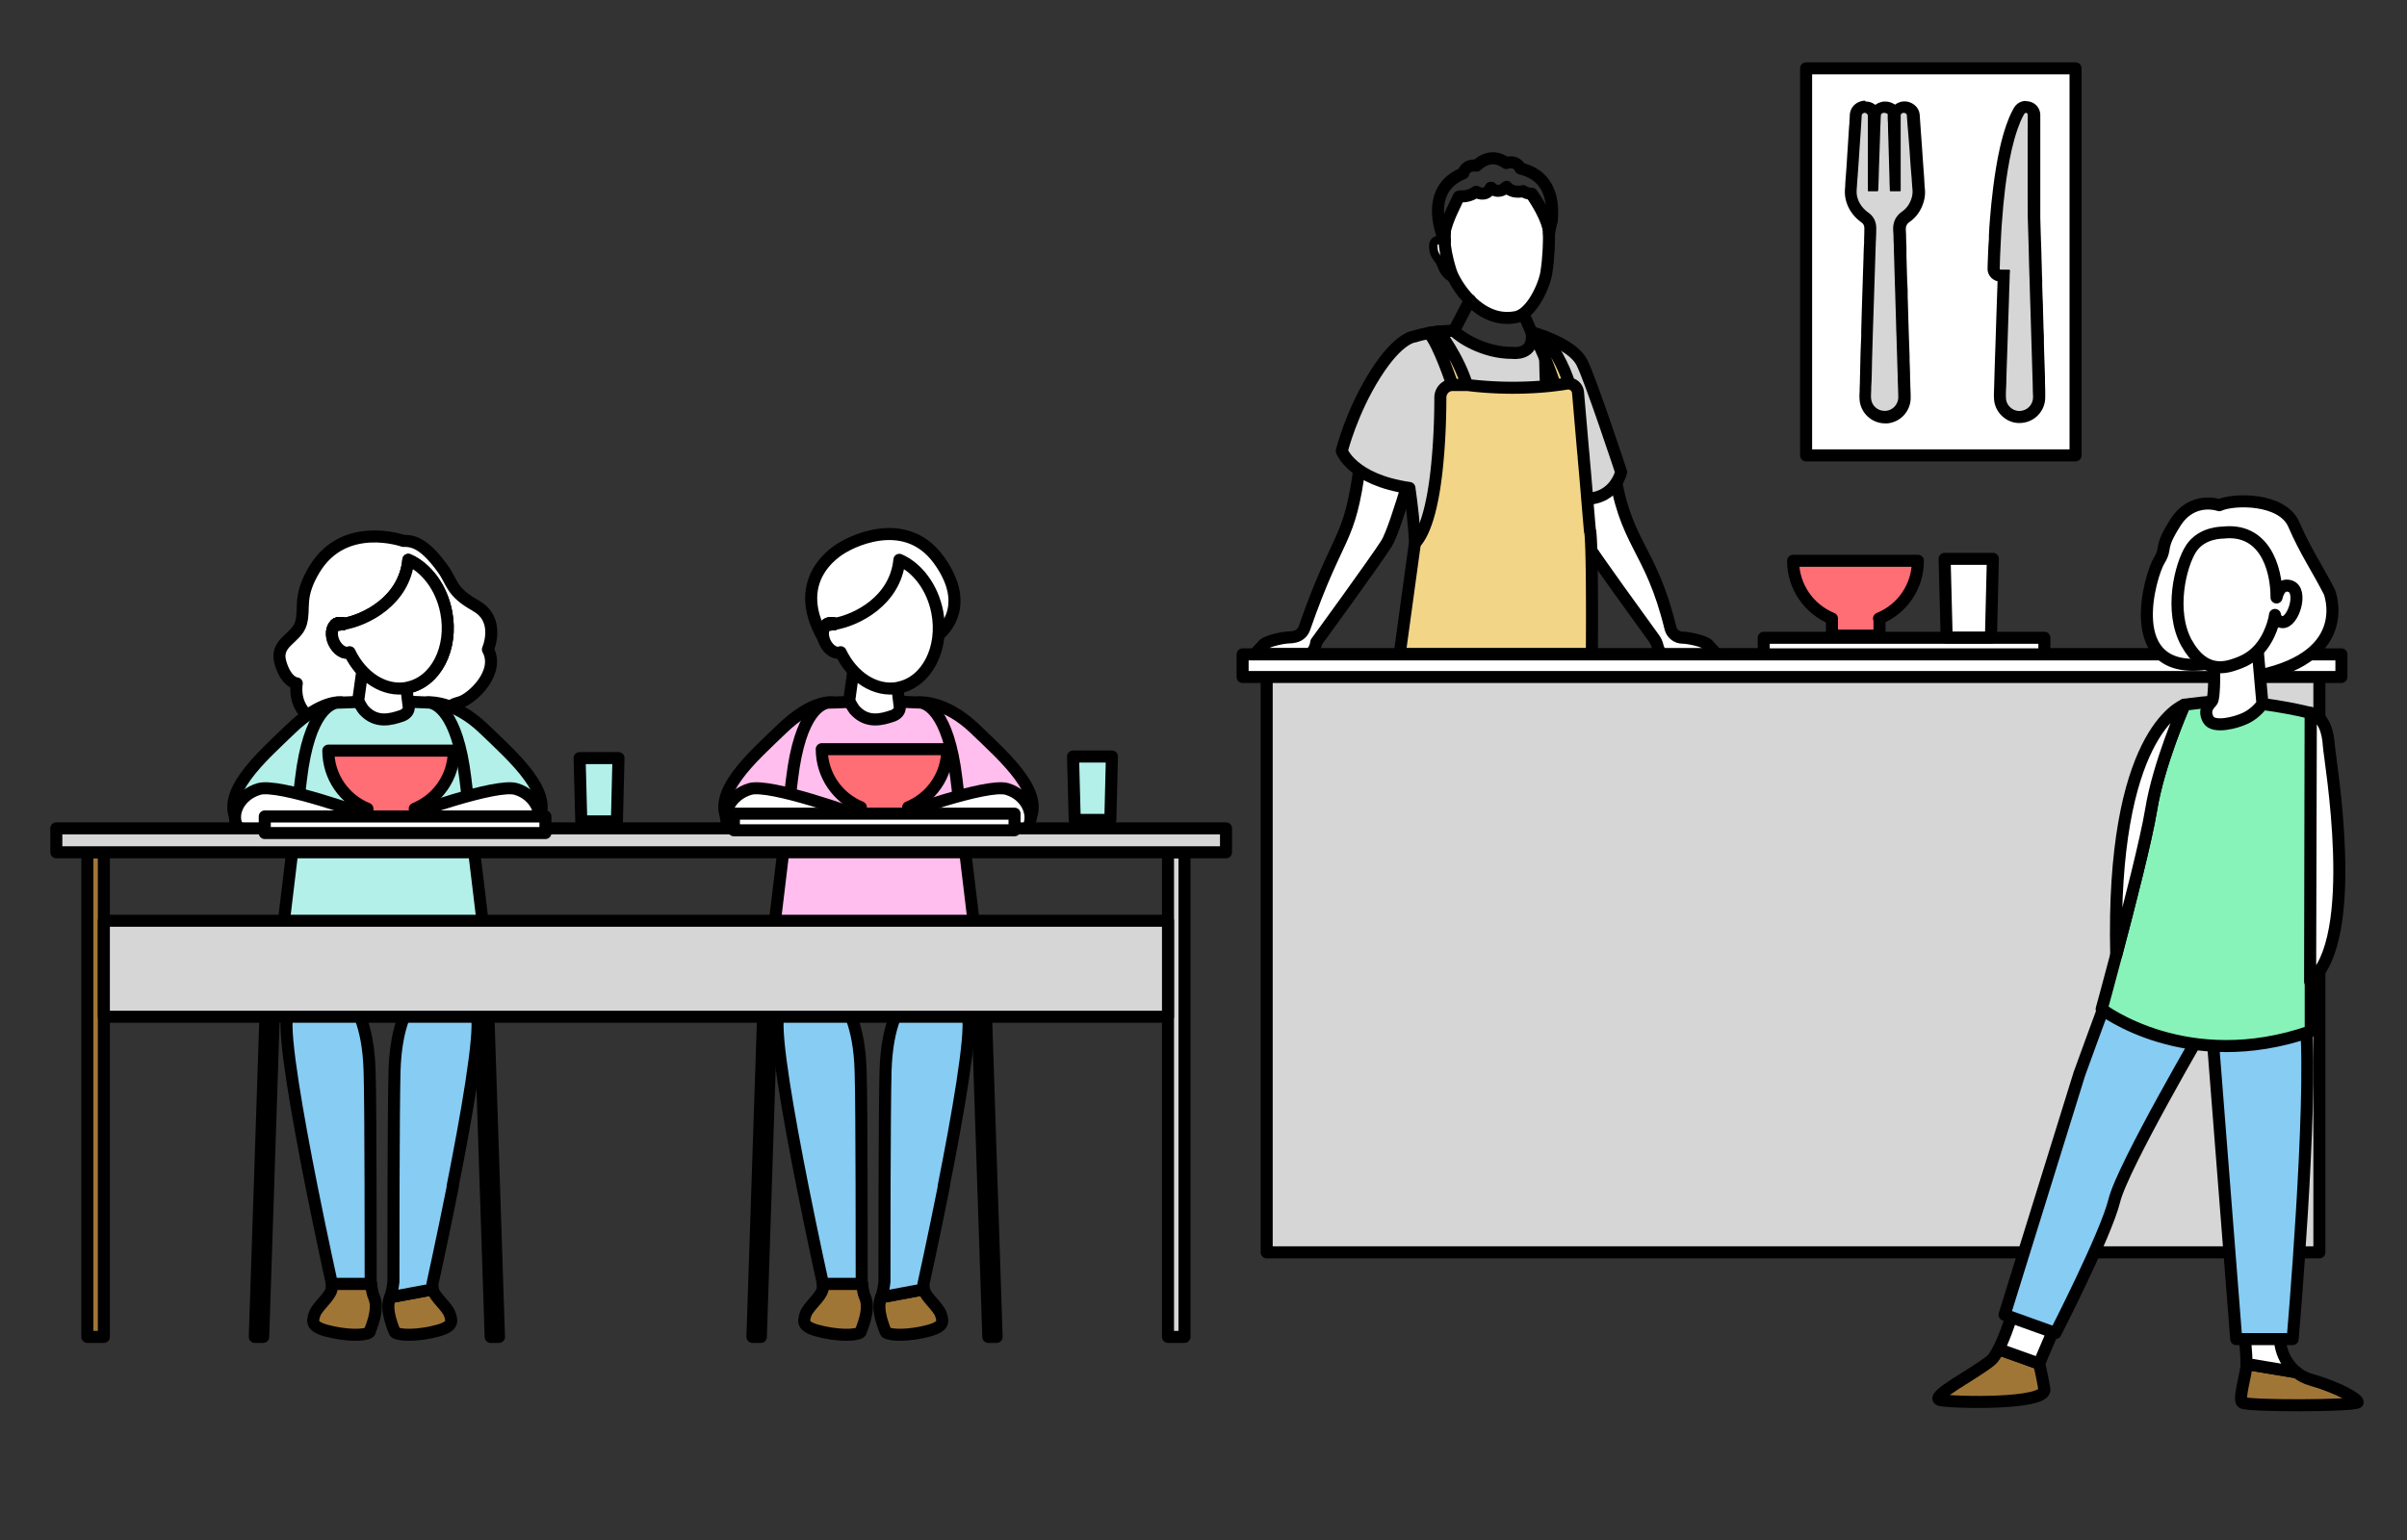 <svg xmlns="http://www.w3.org/2000/svg" id="Calque_1" data-name="Calque 1" viewBox="0 0 200 128"><rect x="0" y="0" width="200" height="128" fill="#333333" stroke="none"/><defs><style>.cls-1,.cls-10,.cls-3,.cls-4,.cls-5,.cls-6,.cls-7,.cls-8,.cls-9{stroke-linecap:round;stroke-linejoin:round;stroke:#000}.cls-1,.cls-13{fill:#d6d6d6}.cls-3{fill:#87ccf3}.cls-4{fill:#b2f0e9}.cls-5{fill:#a07637}.cls-6{fill:#ff6d75}.cls-7{fill:#f3d587}.cls-8{fill:#ffbeed}.cls-9{fill:#fff}.cls-10{fill:none}</style></defs><path d="M40.77 111.12h.69l-1.1-33.44h-.69l1.1 33.44zM21.87 111.12h-.7l1.11-33.44h.69l-1.1 33.44z" class="cls-1"/><path d="m118.12 36.2-1.59-7.64s-2.62 3.18-3.54 10.12c-.87 6.61-1.76 5.36-4.61 13.54-.12.34-.4.6-.75.69-.16.04-.33.07-.5.07-.49 0-1.81.28-2.13.59-.31.31-.73.8-.73.8h4.22s.7.16.88-.99c0 0 4.99-6.85 5.84-8.21.85-1.36 2.9-8.98 2.9-8.98Z" class="cls-9"/><path d="M127.27 27.64c1.12.36 1.55 1.62 1.55 1.62 1.97 2.15 3.09 12.08 3.06 12.44-.1 1.3.05 3.31.05 3.31s-10.42 2.84-13.5 1.38c-.5-.24-.81-.6-.84-1.11-.09-1.67-.27-3.25-.48-4.72-4.75-.68-5.62-3.08-5.62-3.08s.8-3.24 2.79-6.38c1.98-3.13 3.26-3.13 3.26-3.13h0c1.36-.47 3.28-.48 3.28-.48.36.44 2.41 1.86 4.86 1.84 0 0 1.84.26 1.59-1.69l-.69-1.56" class="cls-1"/><path d="M120.7 23.11h0c-.07-.02-.58-.15-.88-.95-.32-.86-.69-.76-.73-1.66-.02-.84.85-.48.95-.43" style="stroke-width:.7px;fill:#fff;stroke:#000;stroke-linecap:round;stroke-linejoin:round"/><path d="M121.38 16.32c.39.02.83-.07 1.28-.38.19.11.38.17.59.15.3-.03.49-.23.63-.48 0 0 .01.01.02.01.08.08.62.55 1.28-.09.34.41.89.46 1.39.36.3.23.71.21.71.21.02.03.06.07.07.11 1.24 1.75 1.36 2.93 1.37 3.06.08-.31.13-.61.17-.89-.07.52-.16.9-.19.98h0v.02h0c.02.5 0 1.94-.21 3.27-.17 1.1-1.23 3.46-2.55 3.71-3.04.58-5.06-2.77-5.4-3.83-.4-1.28-.46-1.95-.52-2.45h0c-.01-.06-.02-.11-.01-.18.02.05.03.08.03.08-.02-.2-.02-.41-.01-.61.13-1.03 1.07-2.73 1.18-3.02l.14-.03Z" class="cls-9"/><path d="M120.06 19.36c-.03.19-.04.37-.02.54" class="cls-10"/><path d="M120.05 20.08v-.01h0c-.04-.1-.27-.61-.42-1.29v-.02c-.31-1.37-.32-3.44 1.96-4.36 0 0 .14-.75 1.1-.63 0 0 1.11-1.22 2.46-.22.93-.26 1.19.46 1.19.46 2.57.6 2.74 2.92 2.59 4.31 0 .03-.01.05 0 .07" class="cls-10"/><path d="M127.39 16.34s1.32 1.92 1.32 3.03M120.02 19.87h0s0 .09.02.19h0v.02M128.72 19.38h0M128.71 19.16v.19M123.9 15.62h-.02" class="cls-10"/><path d="M141.93 53.59c-.31-.31-1.64-.59-2.13-.59h0c-.47 0-.88-.33-1-.79-1.67-6.87-3.85-6.92-4.72-13.51-.92-6.95-4.15-8.04-4.15-8.04l-.98 5.56s2.05 7.62 2.9 8.98c.73 1.17 4.5 6.37 5.56 7.83.15.2.27.43.32.68.18.77.71.69.71.69h4.22s-.42-.49-.73-.8Z" class="cls-9"/><path d="M128.38 28s2.34.77 3.04 2.09c.7 1.32 3.28 9.14 3.28 9.14s-.55 2.56-3.57 2.2c-3.02-.36-2.74-13.44-2.74-13.44Z" class="cls-1"/><path d="M119.55 27.55s1.66 2.18 2.34 4.46h-1.21s-1.12-3.42-1.96-4.34l.83-.12ZM127.27 27.64c.84 1.01 1.99 4.54 1.99 4.54l1.16-.18c-.49-1.73-1.5-3.24-2.04-4.01-.35-.12-.76-.29-1.12-.36Z" class="cls-7"/><path d="m132.11 44.15-.25-2.95h0v-.03h0l-.16-1.89h0l-.11-1.23v-.08l-.05-.48-.42-4.86a.822.822 0 0 0-.74-.75h0-.18c-.04 0-.08.01-.12.02-.12.02-.25.04-.39.06l-.22.03c-.26.03-.55.07-.86.1h0c-1.64.16-3.99.24-6.68-.09h-.47s0 0 0 0h-.77c-.56 0-1.01.47-1.01 1.05 0 1.19-.04 3.22-.24 5.32h0c-.18 1.98-.51 4.01-1.08 5.43 0 0 0 0 0 0-.19.48-.41.88-.66 1.2-.05.06-.08.12-.11.18-.03.07-.05.14-.06.22l-1.23 8.97h15.97c.02-3.26.03-8.98-.14-10.23Z" class="cls-7"/><path d="M105.25 54.38h87.47v49.71h-87.47z" class="cls-1"/><path d="M103.25 54.39h91.3v1.88h-91.3zM146.55 53.01h23.32v1.38h-23.32z" class="cls-9"/><path d="M159.36 46.61h-10.37c0 2.17 1.34 4.03 3.23 4.8h0v1.42h3.95v-1.42h-.04c1.9-.77 3.23-2.63 3.23-4.8Z" class="cls-6"/><path d="M165.43 52.99h-3.68l-.17-6.54h4.01l-.16 6.54z" class="cls-9"/><path d="M92.26 68.15H89.3l-.14-5.27h3.23l-.13 5.27z" class="cls-4"/><path d="m120.81 27.49 1.33-2.55M77.98 52.77s2.97-2.16.03-6.23c-2.95-4.07-7.84-1.12-7.84-1.12s-4.83 2.35-1.73 7.67" class="cls-9"/><path d="M30.73 110.68c-.05.23-1.24.43-3.07.05-1.82-.38-1.74-.81-1.53-1.48.22-.66 1.29-1.44 1.42-2.09.01-.11.02-.26.02-.45h3.26c.06.46.13.85.25 1.11.46 1.03-.3 2.63-.36 2.86Z" class="cls-5"/><path d="M30.84 106.71h-3.26s-.82-3.7-1.7-8.12c-1.13-5.69-2.35-12.55-2.02-14.14.57-2.84 2.62-2.87 2.62-2.87s4.01-.3 4.23 7.45c.05 1.42.07 5.56.08 9.45.01 4.16.01 8.03.01 8.05.01.06.01.13.02.19Z" class="cls-3"/><path d="M35.85 110.73c-1.83.38-3.02.18-3.07-.05-.06-.23-.83-1.83-.36-2.86l3.54-.66c.13.65 1.2 1.43 1.42 2.09.22.67.29 1.09-1.53 1.48Z" class="cls-5"/><path d="M37.63 98.6c-.88 4.41-1.7 8.12-1.7 8.12 0 .18.01.34.02.45l-3.54.66c.13-.29.22-.76.28-1.3 0-.01 0-3.89.01-8.05.01-3.9.04-8.03.08-9.45.23-7.75 4.23-7.45 4.23-7.45s2.06.04 2.62 2.87c.32 1.6-.89 8.46-2.02 14.14Z" class="cls-3"/><path d="M39.55 50.35c-2.09-1.15-1.95-1.95-2.72-3.02-1.44-2.02-2.39-2.41-3.31-2.37 0 0-4.91-1.76-7.4 2.37-1.38 2.31-.75 3.19-1.11 4.47s-2.2 1.58-1.71 3.27c.49 1.7 1.36 1.73 1.36 1.73s-.32 1.53.85 2.65c1.19 1.13 3.5 1.72 5.1 1.06 0 0 2.87.64 5.17-.73 2.3-1.36 1.43-1.11 2.44-1.41 1.02-.3 3.36-2.49 2.32-4.39 0 0 1.09-2.48-1.01-3.63Zm-5.7 6.82c-1.9.36-3.81-.89-4.8-2.96-.43.18-1.01-.19-1.31-.83-.26-.58-.2-1.2.13-1.47.04-.04.07-.06.12-.08.13-.06.28-.06.42-.04.05.02.11.04.17.06 1.76-.3 5.02-1.89 5.35-5.32 1.5.66 2.75 2.29 3.15 4.35.58 3.01-.87 5.82-3.24 6.28Z" class="cls-9"/><path d="M28.58 51.85c-.06.02-.11.04-.17.04-.22.04-.4.05-.54.02.04-.04.07-.06.12-.08.13-.06.28-.06.42-.04.05.02.11.04.17.06Z" class="cls-9"/><path d="M28.31 58.38s-1.62-.23-4.13 2.19c-2.52 2.42-5.91 5.38-4.44 7.74l6.18-.15s3.74-4.39 3.79-4.62c.05-.23-1.39-5.17-1.39-5.17ZM35.52 58.38s2.17-.23 4.69 2.2c2.52 2.42 5.91 5.38 4.44 7.74l-6.18-.15s-3.74-4.39-3.79-4.62c-.05-.23.84-5.17.84-5.17Z" class="cls-4"/><path d="M31.95 79.51c4.61-.23 8.34-1.31 8.34-1.31l-1.62-13.47c-.68-5.7-2.52-6.29-3.02-6.34h-.13 0s0 0 0 0c-1-.03-2.3-.1-3.57-.18h0-.22 0c-1.27.1-2.57.17-3.57.19h0s0 0 0 0h-.13c-.51.05-2.34.64-3.02 6.34l-1.62 13.47s3.74 1.08 8.34 1.31h.22Z" class="cls-4"/><path d="M35.18 68.46c.08-.12-.12-.33-.27-.49-.17-.17-1.17-.6-1.34-.66-.17-.05-1.63.15-2.19.34-.56.18-.93.11-.93.11-.15-.03-.37-.07-.54-.11l-.35 1.3c1.31-.02 2.68.08 2.81.08.39 0 1.12-.42 1.28-.48.17-.06.51-.01.73.09.23.11.89.36 1 .3.11-.06-.22-.49-.22-.49Z" class="cls-9"/><path d="M30.54 67.77s-7.37-2.69-9.03-2.19-2.32 2.06-1.82 3.05c.5.99 10.27.32 10.27.32l.58-1.19ZM33.63 56.03s.21 1.81.33 2.73c.04.35-.26.63-.59.74-.89.3-2.12.66-3.16-.5-.09-.11-.46-.68-.44-.83l.5-3.6 3.35 1.45Z" class="cls-9"/><path d="M33.85 57.17c-1.9.36-3.81-.89-4.8-2.96-.43.18-1.01-.19-1.31-.83-.26-.58-.2-1.2.13-1.47.14.02.32.01.54-.02.06 0 .11-.01.17-.04 1.76-.3 5.02-1.89 5.35-5.32 1.5.66 2.75 2.29 3.15 4.35.58 3.01-.87 5.82-3.24 6.28Z" class="cls-9"/><path d="M28.58 51.85c-.06.02-.11.04-.17.04-.22.04-.4.05-.54.02.04-.04.07-.06.12-.08.13-.06.28-.06.42-.04.05.02.11.04.17.06Z" class="cls-9"/><path d="M28.58 51.85c-.06.02-.11.04-.17.04v-.1s.11.04.17.06ZM33.85 67.77s7.37-2.69 9.03-2.19c1.66.5 2.28 2.13 1.78 3.12-.5.99-10.71.44-10.71.44l-.1-1.37Z" class="cls-9"/><path d="M98.42 111.12h-1.37V70.84h1.37z" class="cls-1"/><path d="M35.14 67.36c-.29.04-.51.06-.54.05-.12-.06-.54-.3-.81-.33-.27-.03-.71-.2-.84-.18-.13.02-.77.36-.86.37a.58.58 0 0 0-.24.15c-.06.04-.69.15-.81.24-.12.09-.11.47-.02.56 0 0 0 .03-.05.08-.06.05-.11.23-.09.32.02.1.13.24.26.22 0 0 .07 0 .08.03 0 .02-.02.16.03.28.04.12.16.18.37.17 0 0-.1.46.34.42l.6-.06s.33.05.48.03c.14-.03 1.04-.15 1.11-.2.06-.04.21-.15.25-.15.04 0 .48-.14.54-.18.02-.01.1-.04.2-.07v-1.74ZM28.58 51.85c-.06.02-.11.04-.17.04-.22.04-.4.05-.54.02.04-.04.07-.06.12-.08.13-.06.28-.06.42-.04.05.02.11.04.17.06Z" class="cls-9"/><path d="M71.53 110.68c-.05.23-1.24.43-3.07.05-1.82-.38-1.74-.81-1.53-1.48.22-.66 1.29-1.44 1.42-2.09.01-.11.02-.26.02-.45h3.26c.06.46.13.85.25 1.11.46 1.03-.3 2.63-.36 2.86Z" class="cls-5"/><path d="M71.64 106.71h-3.26s-.82-3.7-1.7-8.12c-1.13-5.69-2.35-12.55-2.02-14.14.57-2.84 2.62-2.87 2.62-2.87s4.01-.3 4.23 7.45c.05 1.42.07 5.56.08 9.45.01 4.16.01 8.03.01 8.05.01.06.01.13.02.19Z" class="cls-3"/><path d="M76.65 110.73c-1.83.38-3.02.18-3.07-.05-.06-.23-.83-1.83-.36-2.86l3.54-.66c.13.65 1.2 1.43 1.42 2.09.22.67.29 1.09-1.53 1.48Z" class="cls-5"/><path d="M78.43 98.6c-.88 4.41-1.7 8.12-1.7 8.12 0 .18.01.34.02.45l-3.54.66c.13-.29.22-.76.28-1.3 0-.01 0-3.89.01-8.05.01-3.9.04-8.03.08-9.45.23-7.75 4.23-7.45 4.23-7.45s2.06.04 2.62 2.87c.32 1.6-.89 8.46-2.02 14.14Z" class="cls-3"/><path d="M82.12 111.12h.69l-1.1-33.44h-.7l1.11 33.44zM63.22 111.12h-.7l1.11-33.44h.69l-1.1 33.44z" class="cls-1"/><path d="M69.11 58.38s-1.62-.23-4.13 2.19c-2.52 2.42-5.91 5.38-4.44 7.74l6.18-.15s3.74-4.39 3.79-4.62c.05-.23-1.39-5.17-1.39-5.17ZM76.32 58.38s2.17-.23 4.69 2.2c2.52 2.42 5.91 5.38 4.44 7.74l-6.18-.15s-3.74-4.39-3.79-4.62c-.05-.23.84-5.17.84-5.17Z" class="cls-8"/><path d="M72.75 79.51c4.61-.23 8.34-1.31 8.34-1.31l-1.62-13.47c-.68-5.7-2.52-6.29-3.02-6.34h-.13s0 0 0 0h0c-1-.03-2.3-.1-3.57-.18h0-.22 0c-1.27.1-2.57.17-3.57.19h0s0 0 0 0h-.13c-.51.05-2.34.64-3.02 6.34l-1.62 13.47s3.74 1.08 8.34 1.31h.22Z" class="cls-8"/><path d="M75.98 68.46c.08-.12-.12-.33-.27-.49-.17-.17-1.17-.6-1.34-.66-.17-.05-1.63.15-2.19.34-.56.18-.93.11-.93.11-.15-.03-.37-.07-.54-.11l-.35 1.3c1.31-.02 2.68.08 2.81.08.39 0 1.12-.42 1.28-.48.17-.06.51-.01.73.09.23.11.89.36 1 .3.11-.06-.22-.49-.22-.49Z" class="cls-9"/><path d="M71.34 67.77s-7.37-2.69-9.03-2.19-2.32 2.06-1.82 3.05c.5.99 10.27.32 10.27.32l.58-1.19ZM74.43 56.03s.21 1.81.33 2.73c.04.35-.26.63-.59.74-.89.3-2.12.66-3.16-.5-.09-.11-.46-.68-.44-.83l.5-3.6 3.35 1.45Z" class="cls-9"/><path d="M74.65 57.17c-1.9.36-3.81-.89-4.8-2.96-.43.18-1.01-.19-1.31-.83-.26-.58-.2-1.2.13-1.47.14.02.32.01.54-.02.06 0 .11-.01.17-.04 1.76-.3 5.02-1.89 5.35-5.32 1.5.66 2.75 2.29 3.15 4.35.58 3.01-.87 5.82-3.24 6.28Z" class="cls-9"/><path d="M69.38 51.85c-.06.02-.11.04-.17.04-.22.04-.4.05-.54.02.04-.04.07-.06.12-.08.13-.06.28-.06.42-.04.05.02.11.04.17.06Z" class="cls-9"/><path d="M69.38 51.85c-.06.02-.11.04-.17.04v-.1s.11.04.17.06ZM74.65 67.77s7.37-2.69 9.03-2.19c1.66.5 2.28 2.13 1.78 3.12-.5.99-10.71.44-10.71.44l-.1-1.37Z" class="cls-9"/><path d="M8.63 111.12H7.26V70.84h1.37z" class="cls-5"/><path d="M75.94 67.36c-.29.04-.51.06-.54.05-.12-.06-.54-.3-.81-.33-.27-.03-.71-.2-.84-.18-.13.02-.77.36-.86.37a.58.58 0 0 0-.24.15c-.06.04-.69.15-.81.24-.12.09-.11.47-.02.56 0 0 0 .03-.05.08-.06.05-.11.23-.09.32.02.1.13.24.26.22 0 0 .07 0 .08.03 0 .02-.02.16.03.28.04.12.16.18.37.17 0 0-.1.46.34.42l.6-.06s.33.05.48.03c.14-.03 1.04-.15 1.11-.2.06-.04.21-.15.25-.15.04 0 .48-.14.54-.18.02-.01.1-.04.2-.07v-1.74Z" class="cls-9"/><path d="M101.87 70.84H4.68v-1.99h97.19z" class="cls-1"/><path d="M69.38 51.85c-.06.02-.11.04-.17.04-.22.04-.4.05-.54.02.04-.04.07-.06.12-.08.13-.06.28-.06.42-.04.05.02.11.04.17.06Z" class="cls-9"/><path d="M8.63 76.53h88.42v7.98H8.63z" class="cls-1"/><path d="M78.7 62.27H68.28c0 2.18 1.34 4.05 3.25 4.83h0v1.43h3.97V67.1h-.04c1.9-.78 3.25-2.64 3.25-4.83Z" class="cls-6"/><path d="M51.26 68.27H48.3l-.14-5.26h3.23l-.13 5.26z" class="cls-4"/><path d="M37.7 62.39H27.28c0 2.18 1.34 4.05 3.25 4.83h0v1.43h3.97v-1.43h-.04c1.9-.78 3.25-2.64 3.25-4.83Z" class="cls-6"/><path d="M183.31 55.18c-7.18.96-4.6-7.48-3.9-8.6.69-1.12-.08-.91 1.35-3.15 1.43-2.24 3.64-1.44 3.64-1.44 1.16-.54 5.24-.63 6.2 1.61.97 2.24 1.87 3.5 2.95 5.6 0 0 2.11 5.27-5.8 6.94" class="cls-9"/><path d="M169.87 115.47c.21 1.3-7.58 1.12-8.64.9-1.05-.22 2.97-2.25 4.21-3.31.2-.17.41-.5.63-.92l3.36 1.2s.22.83.44 2.13Z" class="cls-5"/><path d="m171.49 108.52-2.06 4.82-3.36-1.2c1.1-2.16 2.26-6.89 2.26-6.89l3.16 3.27Z" class="cls-9"/><path d="M195.9 116.55c0 .31-9.28.35-9.6.02-.33-.32.37-2.45.37-3.2l4.15.69c.34.27.74.49 1.21.62 2.23.64 3.87 1.57 3.87 1.87Z" class="cls-5"/><path d="m190.82 114.06-4.15-.69c0-.75-.17-2.46-.17-2.46l3.13-.75c-.46 1.12-.08 2.89 1.19 3.9Z" class="cls-9"/><path d="m176.42 82.36-1.66 1.48s-1.87 5.07-1.98 5.41c-.15.47-6.22 20.03-6.22 20.03l4.23 1.52s4.19-8.17 4.89-11.01c.69-2.84 7.64-14.71 7.64-14.71l-6.89-2.72ZM183.78 85.37l2.03 25.93h4.69s1.68-19.4 1.1-26.22l-7.82.29Z" class="cls-3"/><path d="M192 59.26v26.46c-10.31 3.59-17.37-1.85-17.37-1.85s.53-1.92 1.21-4.5c1.07-4.03 2.51-9.66 2.9-12.06.62-3.82 2.65-8.44 2.77-8.73h.01s2.36-.38 4.11-.29c3.39.19 6.37.97 6.37.97Z" style="fill:#87f3b9;stroke:#000;stroke-linecap:round;stroke-linejoin:round"/><path d="M183.97 54.96s.09 3.07-.2 3.36c-.29.29-.69.77-.27 1.5.42.73 2.27.27 3.13-.15.82-.4 1.36-1.15 1.36-1.15l-.43-4.87-3.59 1.31Z" class="cls-9"/><path d="M181.69 53.45c1.47 2.66 3.33 2.01 4.11 1.74.77-.27 2.29-.87 3.07-3.36.06-.22.13-.46.16-.72.05.29.22.56.6.6.92.09 1.77-2.64.66-2.99-.72-.23-1.01.44-1.13.94 0-2.63-1.12-5.79-4.47-5.39 0 0-1.73-.04-2.62 1.31-.89 1.36-1.85 5.21-.38 7.88ZM192 59.26s1.35.12 1.51 2.75c.06 1.04 2.71 16.11-1.56 19.57l.06-22.32ZM181.51 58.58c-.12.29-2.15 4.91-2.77 8.73-.39 2.4-1.83 8.03-2.9 12.06-.43-18.29 5.37-20.68 5.67-20.79Z" class="cls-9"/><path d="M181.52 58.57h-.01" class="cls-10"/><path d="M150.07 5.68h22.39v32.17h-22.39z" class="cls-9"/><path d="M167.74 34.65c-.81-.02-1.5-.69-1.56-1.49-.02-.28 0-.56 0-.84v-.35l.06-1.48.18-5.86c.01-.46.03-.92.04-1.38v-.34h-.44l-.24-.18a.598.598 0 0 1-.16-.46l.02-.69c.01-.39.02-.78.05-1.16l.04-.81c.02-.47.05-.93.09-1.39 0 0 .08-.97.1-1.23l.15-1.4c.06-.52.14-1.04.22-1.55.16-.97.41-2.24.83-3.47.17-.51.35-.91.54-1.26.03-.06.06-.11.1-.16.13-.17.32-.27.53-.27h.07l.12.03c.28.08.46.32.48.61.02.36.01.72.01 1.08v6.27c0 .41 0 .81.01 1.22.01.46.03.92.04 1.38l.12 4.29c0 .31.02.62.03.92.02.42.03.84.04 1.25.01.49.09 3.33.09 3.33l.06 2.04v.44c.02.25.03.5.04.75 0 0 .02.4.02.49 0 .45-.17.87-.48 1.18-.31.31-.73.48-1.17.48h-.05Z" class="cls-13"/><path d="M168.31 9.38h.06c.07.02.11.07.11.15.02.47 0 .95 0 1.43v5.58c0 .52 0 1.04.01 1.56.02.77.05 1.54.07 2.31.02.55.03 1.11.04 1.66.01.41.02.82.04 1.24.01.47.02.93.04 1.4.02.41.03.83.04 1.24l.06 2.04c.01.43.02.86.04 1.29l.06 2.04c.01.4.03.79.03 1.19 0 .16.02.33.02.49 0 .65-.5 1.16-1.15 1.16h-.03c-.54-.01-1.04-.48-1.07-1.02-.03-.38.01-.77.02-1.15.01-.67.04-1.35.06-2.02.01-.38.02-.76.04-1.14.03-.84.05-1.67.08-2.51.01-.4.02-.79.04-1.19.02-.62.03-1.24.06-1.86.01-.25 0-.5.03-.75 0-.08-.02-.11-.1-.11h-.65c-.08 0-.11-.03-.1-.11.02-.62.03-1.23.07-1.85.02-.27.03-.55.04-.82.02-.46.05-.92.09-1.37.03-.41.06-.81.1-1.22l.15-1.39c.06-.51.14-1.02.22-1.53.19-1.15.43-2.29.81-3.39.14-.4.3-.8.51-1.18.02-.04.04-.07.06-.1.03-.04.07-.06.12-.06m0-1c-.37 0-.7.17-.92.47-.05.06-.09.14-.13.21-.28.5-.46 1-.58 1.34-.44 1.27-.69 2.57-.85 3.55-.09.52-.16 1.05-.23 1.58-.06.47-.11.94-.16 1.41-.03.26-.05.52-.07.78l-.04.45c-.04.47-.07.94-.09 1.41v.31c-.02.17-.03.34-.04.5-.02.4-.04.8-.05 1.2 0 .22-.01.44-.02.66-.02.41.15.67.3.82.09.09.27.24.53.3-.02.38-.03.77-.04 1.16l-.02.56-.04 1.19-.08 2.51-.02.57-.02.57-.02.63c-.01.47-.03.93-.04 1.4 0 .12 0 .23-.01.35-.01.28-.03.57 0 .89.07 1.05.99 1.93 2.04 1.95H167.79c.58 0 1.13-.22 1.53-.63.41-.41.63-.96.62-1.54v-.49c0-.25-.01-.5-.02-.75v-.45c-.03-.68-.05-1.36-.07-2.05-.01-.28-.02-.55-.02-.83v-.46l-.03-.65c-.01-.46-.03-.92-.04-1.38 0-.42-.02-.84-.04-1.26l-.03-.93v-.45l-.02-.41-.02-.82-.02-.62c0-.35-.02-.7-.03-1.04l-.03-.88c-.02-.47-.03-.95-.04-1.42V9.52c-.02-.5-.35-.92-.83-1.06-.11-.03-.23-.05-.34-.05Z"/><path d="M156.56 34.66c-.8 0-1.49-.6-1.61-1.39-.04-.26-.03-.51-.01-.74l.04-.88.36-11.74c.01-.31.03-.62.02-.92 0-.39-.15-.68-.46-.91-.61-.44-.99-1.01-1.12-1.7-.06-.31-.04-.6-.02-.85l.38-5.43.03-.46c.02-.33.21-.59.53-.69.08-.03.17-.04.26-.04.43 0 .77.34.77.77v2.04s.07-1.89.07-2.05c0-.39.23-.67.62-.75h.05l.12-.02c.21 0 .37.08.47.13.12.06.31.21.31.54 0 0 .04 1.59.04 1.78 0 .3.02.6.03.91V9.67c0-.37.17-.61.51-.73l.08-.03h.17c.24-.01.47.09.62.28l.1.12.04.24.39 5.23.02.34c.01.2.02.39.04.59.04.4-.03.82-.2 1.22-.19.44-.48.8-.85 1.07-.29.2-.45.44-.51.75-.04.17-.03.37-.01.59 0 .16.01.31.01.46 0 .13 0 .27.01.4.01.22.02.44.02.66l.32 11.17.03.98c.01.86-.64 1.58-1.49 1.65h-.14Z" class="cls-13"/><path d="M154.93 9.38c.15 0 .27.11.27.27v6.13c0 .12 0 .12.1.12h.67c.06 0 .08-.02.09-.08.02-.23.02-.46.03-.69.02-.53.03-1.06.05-1.58l.06-1.73c.02-.57.03-1.13.06-1.7 0-.16.01-.31.02-.47 0-.16.07-.24.23-.27h.06c.09 0 .17.04.25.08.04.02.03.07.03.11 0 .2 0 .4.02.59.01.4.01.79.03 1.19l.06 2.12c.01.47.03.93.04 1.4 0 .32.02.64.03.96 0 .05.01.07.07.07h.7c.13 0 .13 0 .13-.13V9.65c0-.15.04-.21.17-.26.03 0 .06-.01.08-.01.09 0 .17.04.23.11.02.02.03.05.03.08.03.44.06.87.1 1.31.04.46.07.92.11 1.38.03.39.05.78.08 1.17.03.46.07.92.11 1.38.02.31.04.63.07.94.03.34-.03.66-.17.97-.15.35-.38.64-.69.86-.37.26-.62.6-.71 1.05-.05.24-.04.49-.02.73.02.28.01.56.03.84.02.36.01.72.03 1.08l.06 2.04c.01.43.03.86.04 1.28l.06 2.02c.01.43.02.86.04 1.29l.06 2.01c.01.44.03.88.04 1.32.01.59.04 1.18.05 1.76 0 .6-.45 1.1-1.04 1.15h-.1c-.55 0-1.03-.4-1.11-.96-.04-.28 0-.57 0-.86 0-.23.02-.45.03-.68.02-.56.03-1.11.04-1.67.02-.81.05-1.62.07-2.43l.06-1.78.06-1.87.06-1.85.06-1.83c.02-.42.04-.84.04-1.25 0-.55-.22-.99-.67-1.31-.48-.35-.81-.8-.93-1.39-.06-.29-.02-.58 0-.87.01-.23.03-.46.05-.7l.09-1.27.06-.93.09-1.28.06-.92c.01-.22.03-.45.04-.67 0-.13.07-.2.19-.24.03-.01.07-.02.1-.02m0-1c-.14 0-.29.02-.42.07-.51.17-.84.61-.86 1.15 0 .15-.02.31-.03.46v.19l-.03.31-.04.61-.04.64-.04.64-.03.42-.03.51-.05.76-.04.51-.02.24-.03.47v.14c-.03.27-.05.61.02.98.16.81.61 1.49 1.32 2.01.18.13.25.27.25.51 0 .3-.01.61-.02.92v.29c-.03.41-.04.82-.05 1.23l-.02.61-.02.62-.04 1.23-.04 1.24-.02.63-.02.72-.03 1.07v.41c-.03.68-.06 1.35-.07 2.03l-.02.84-.02.83c0 .11 0 .21-.01.32 0 .12-.01.24-.01.36v.19c-.02.25-.03.53.01.84a2.137 2.137 0 0 0 2.1 1.82h.18a2.133 2.133 0 0 0 1.95-2.16c0-.34-.02-.68-.03-1.02 0-.25-.02-.5-.02-.75 0-.26-.01-.52-.02-.78l-.02-.54v-.34l-.06-1.67-.04-1.29-.04-1.44-.02-.58v-.5l-.04-.78-.06-2.05v-.42c0-.22 0-.45-.02-.67 0-.13 0-.26-.01-.39 0-.15 0-.3-.01-.45-.01-.19-.02-.36 0-.48.03-.13.08-.28.31-.44.45-.32.8-.75 1.02-1.28.21-.48.29-.98.24-1.46-.02-.18-.03-.37-.04-.55l-.02-.37-.05-.69-.05-.69-.04-.58-.04-.59-.06-.83-.04-.55-.09-1.3a1.16 1.16 0 0 0-.26-.65c-.24-.29-.62-.47-1-.47-.14 0-.28.02-.41.07-.14.05-.27.11-.37.2-.05-.03-.09-.06-.12-.07-.13-.07-.38-.19-.71-.19-.09 0-.18 0-.27.03-.21.05-.4.13-.55.25-.22-.18-.49-.28-.8-.28Z"/><path d="M22 67.86h23.32v1.38H22zM60.98 67.63H84.3v1.38H60.98z" class="cls-9"/><path d="M-1312.65-214.82H931.8v5948.74h-2244.45z" style="stroke:#fff;stroke-width:8px;fill:none;stroke-linecap:round;stroke-linejoin:round"/></svg>